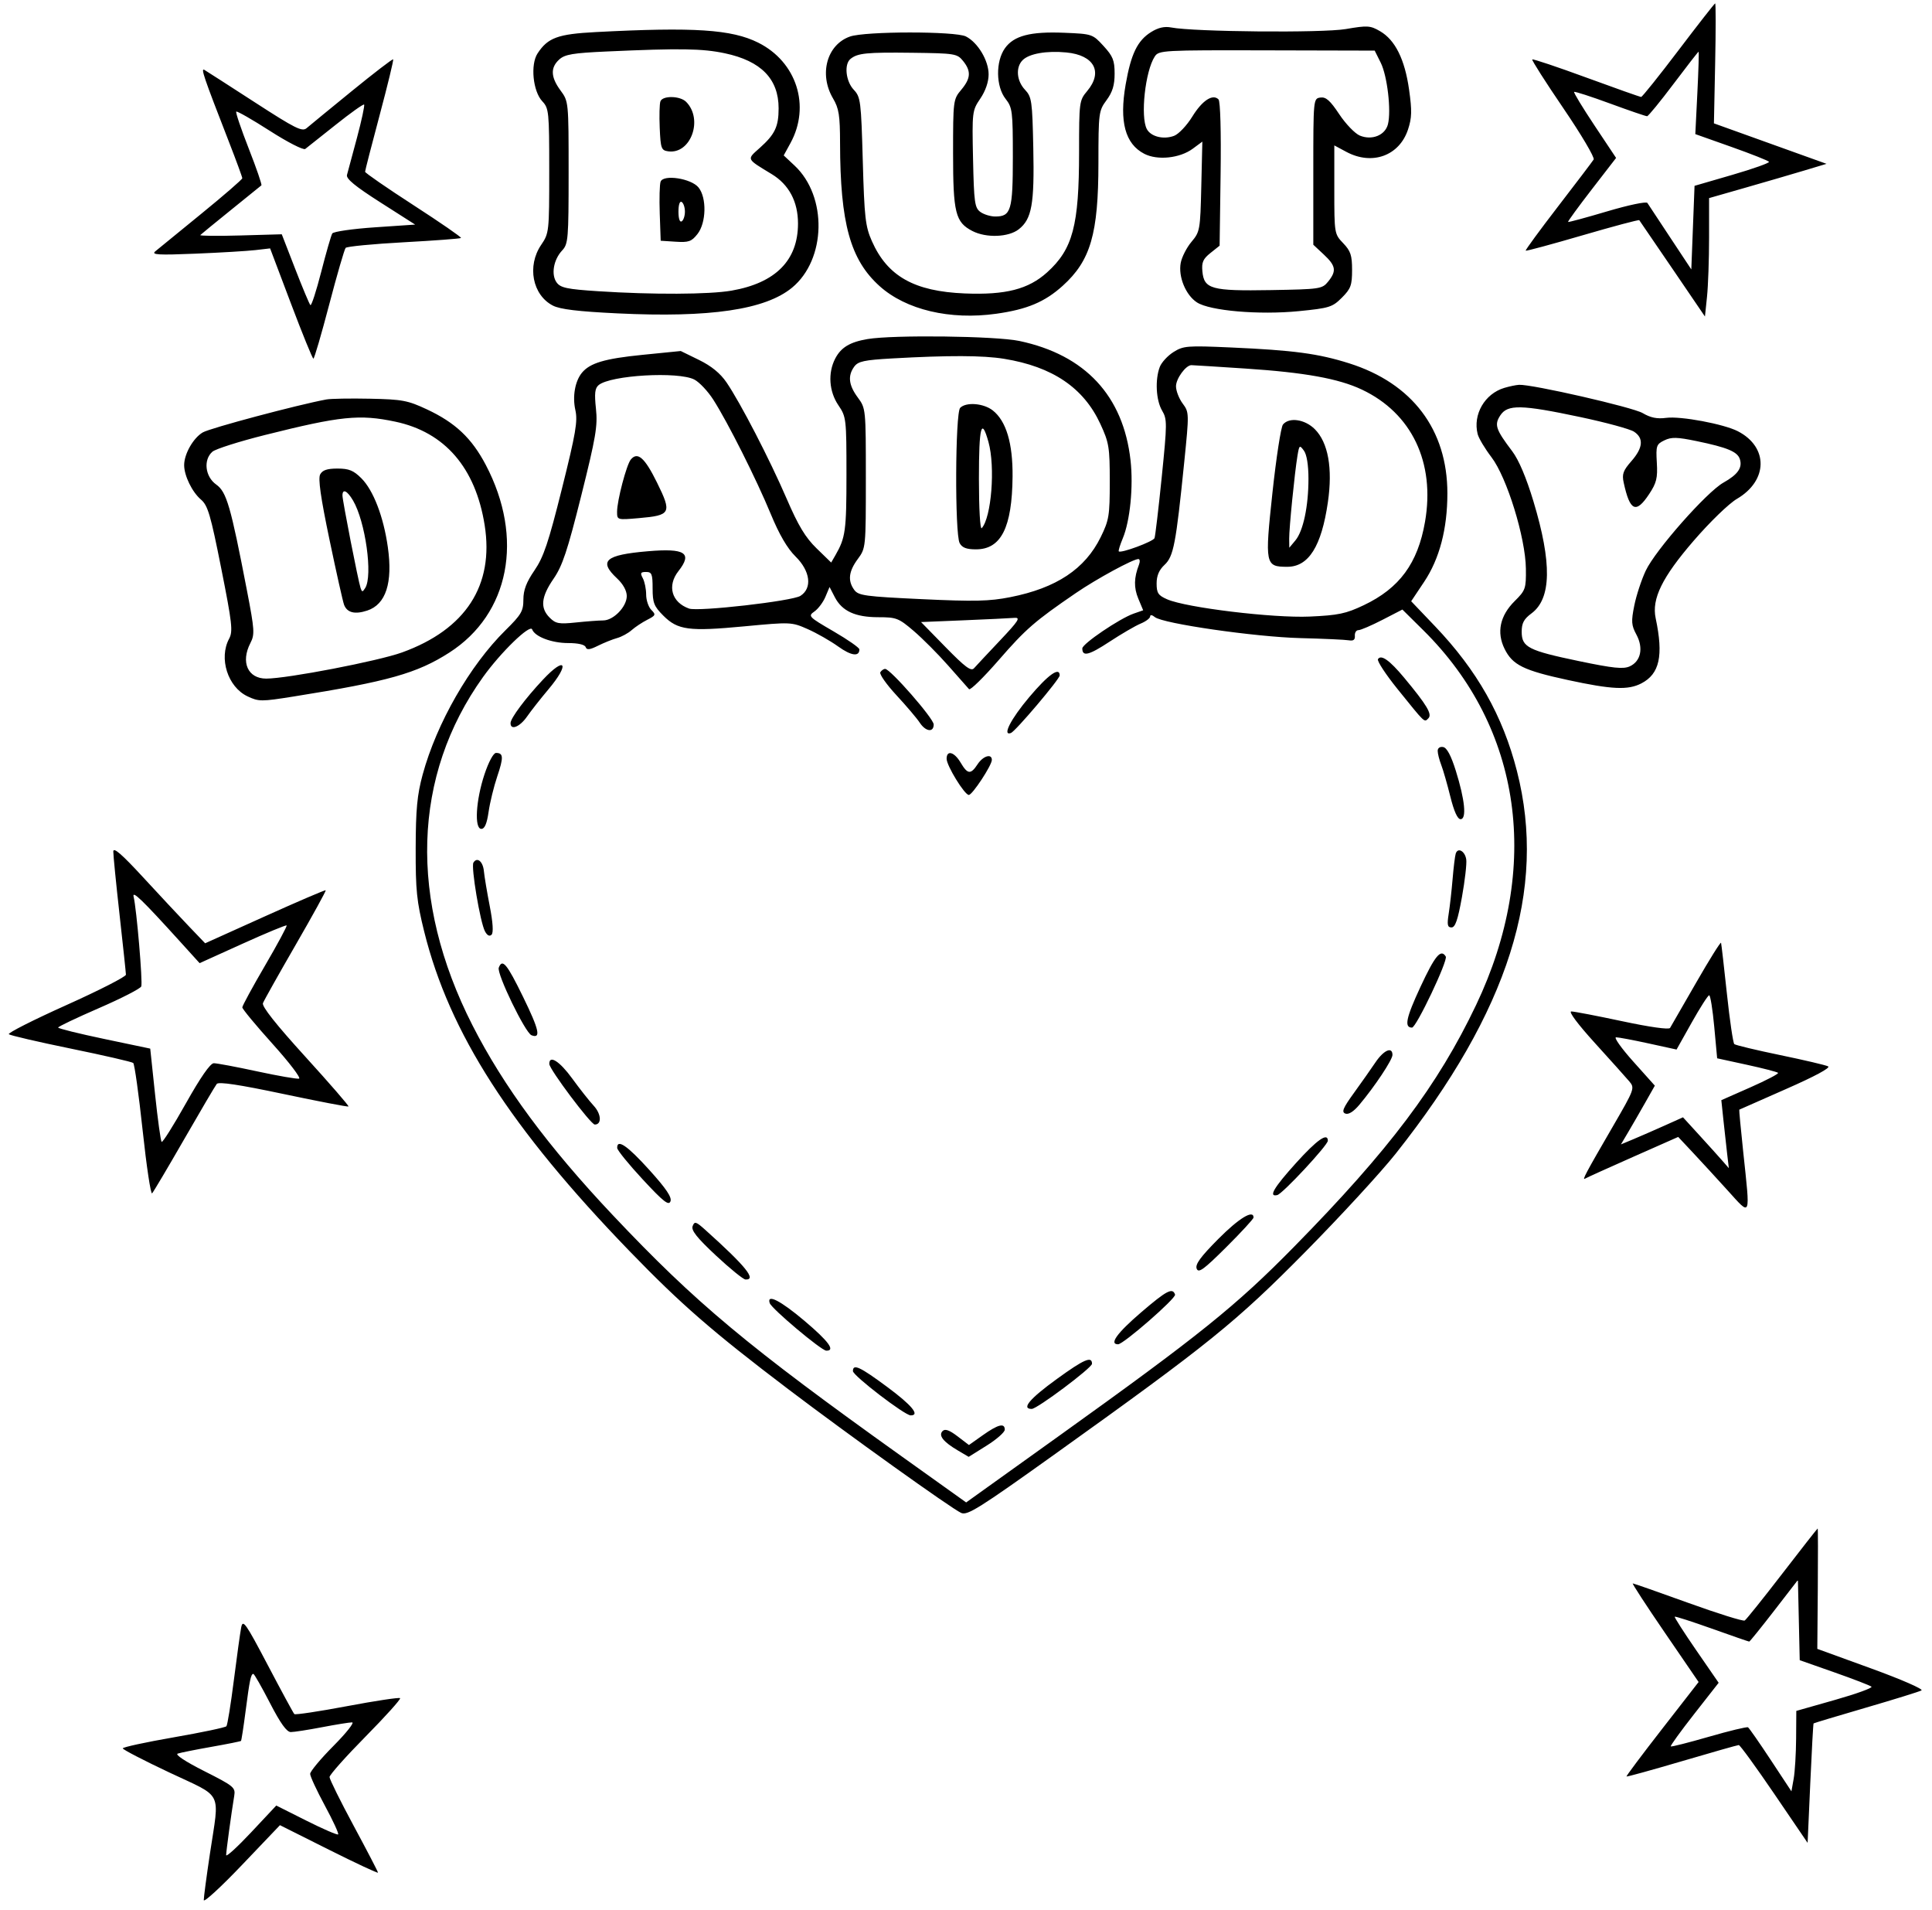<svg id="svg" version="1.1" width="598" height="591" xmlns="http://www.w3.org/2000/svg"><path d="M519.542 15.552 C 513.515 23.499,508.307 30.000,507.969 30.000 C 507.631 30.000,499.998 27.301,491.008 24.003 C 482.017 20.704,474.485 18.182,474.269 18.397 C 474.054 18.613,478.395 25.420,483.917 33.526 C 489.438 41.631,493.650 48.758,493.276 49.362 C 492.903 49.967,487.950 56.495,482.270 63.869 C 476.590 71.243,472.076 77.410,472.239 77.572 C 472.402 77.735,480.314 75.598,489.822 72.822 C 499.330 70.047,507.238 67.939,507.394 68.138 C 507.550 68.337,512.188 75.126,517.699 83.224 L 527.721 97.948 528.360 91.827 C 528.712 88.461,529.000 80.216,529.000 73.505 L 529.000 61.303 540.250 58.083 C 546.438 56.312,554.617 53.925,558.427 52.780 L 565.354 50.698 547.927 44.436 L 530.500 38.175 530.881 19.588 C 531.090 9.364,531.090 1.024,530.881 1.052 C 530.671 1.081,525.569 7.606,519.542 15.552 M356.299 9.916 C 352.068 12.553,350.070 16.668,348.414 26.155 C 346.408 37.646,348.261 44.532,354.183 47.594 C 358.255 49.701,365.191 48.974,369.181 46.024 L 372.154 43.826 371.827 57.725 C 371.511 71.157,371.409 71.732,368.790 74.842 C 367.299 76.611,365.800 79.548,365.459 81.368 C 364.663 85.612,366.997 91.297,370.471 93.573 C 374.460 96.186,389.733 97.501,402.001 96.287 C 411.476 95.349,412.402 95.059,415.341 92.120 C 418.108 89.353,418.500 88.290,418.500 83.546 C 418.500 79.002,418.058 77.670,415.750 75.261 C 413.024 72.415,413.000 72.273,413.000 58.693 L 413.000 44.996 416.735 46.998 C 424.700 51.267,433.110 48.224,435.807 40.097 C 437.010 36.473,437.069 34.286,436.141 27.724 C 434.820 18.380,431.846 12.386,427.185 9.671 C 424.131 7.892,423.291 7.838,416.543 8.993 C 409.308 10.230,369.552 9.869,362.500 8.501 C 360.440 8.102,358.497 8.545,356.299 9.916 M184.453 9.923 C 172.650 10.539,169.577 11.663,166.388 16.530 C 164.128 19.980,164.947 28.250,167.856 31.347 C 169.895 33.517,170.000 34.575,170.000 52.868 C 170.000 71.741,169.953 72.176,167.500 75.785 C 163.068 82.308,164.801 91.295,171.123 94.563 C 173.356 95.719,178.892 96.387,191.116 96.977 C 219.805 98.363,236.874 95.850,245.160 89.020 C 255.753 80.288,256.147 60.781,245.922 51.225 L 242.577 48.098 244.658 44.299 C 250.959 32.803,246.575 19.138,234.682 13.198 C 226.470 9.097,214.814 8.337,184.453 9.923 M263.094 11.306 C 255.931 13.816,253.422 22.966,257.843 30.459 C 259.668 33.551,260.003 35.684,260.018 44.307 C 260.061 69.087,263.187 80.387,272.256 88.540 C 280.418 95.878,294.038 99.103,308.371 97.091 C 317.919 95.751,323.393 93.447,328.945 88.431 C 337.570 80.638,339.972 72.377,339.988 50.444 C 340.000 34.897,340.079 34.281,342.500 31.000 C 344.352 28.489,345.000 26.363,345.000 22.791 C 345.000 18.697,344.484 17.408,341.577 14.235 C 338.194 10.544,338.052 10.496,329.413 10.141 C 318.924 9.709,313.819 11.041,311.050 14.929 C 308.142 19.014,308.241 26.765,311.250 30.590 C 313.358 33.269,313.500 34.403,313.500 48.570 C 313.500 65.085,312.936 67.000,308.069 67.000 C 306.591 67.000,304.509 66.362,303.441 65.583 C 301.697 64.309,301.468 62.650,301.180 49.230 C 300.867 34.590,300.911 34.219,303.430 30.508 C 305.048 28.123,306.000 25.346,306.000 23.008 C 306.000 18.722,302.658 13.145,298.970 11.279 C 295.704 9.627,267.828 9.648,263.094 11.306 M224.370 16.490 C 235.571 18.863,241.000 24.422,241.000 33.516 C 241.000 39.198,239.870 41.571,235.165 45.773 C 231.075 49.426,230.900 49.043,238.861 53.881 C 244.203 57.128,247.000 62.384,247.000 69.174 C 247.000 80.559,240.060 87.565,226.433 89.938 C 219.531 91.140,201.980 91.217,185.125 90.120 C 175.554 89.497,173.522 89.072,172.313 87.440 C 170.517 85.016,171.313 80.360,174.015 77.484 C 175.871 75.509,176.000 73.938,176.000 53.380 C 176.000 31.493,175.988 31.373,173.500 28.000 C 170.448 23.863,170.326 20.921,173.102 18.405 C 174.851 16.821,177.333 16.404,187.852 15.930 C 210.528 14.907,217.393 15.012,224.370 16.490 M427.372 19.414 C 429.401 23.480,430.661 34.232,429.602 38.449 C 428.745 41.862,424.653 43.513,420.900 41.959 C 419.398 41.336,416.532 38.363,414.532 35.351 C 411.708 31.097,410.406 29.944,408.698 30.187 C 406.508 30.499,406.500 30.582,406.500 53.117 L 406.500 75.733 409.750 78.768 C 413.495 82.265,413.749 83.852,411.091 87.139 C 409.248 89.417,408.625 89.510,393.341 89.772 C 374.965 90.087,372.692 89.467,372.169 83.997 C 371.901 81.185,372.367 80.119,374.669 78.285 L 377.500 76.030 377.805 53.870 C 377.987 40.695,377.723 31.323,377.156 30.756 C 375.363 28.963,372.113 31.096,369.047 36.078 C 367.363 38.815,364.832 41.494,363.423 42.029 C 360.166 43.267,356.230 42.299,354.974 39.951 C 352.933 36.137,354.467 22.024,357.415 17.500 C 358.677 15.563,359.773 15.503,392.109 15.582 L 425.500 15.664 427.372 19.414 M298.091 18.861 C 300.644 22.018,300.496 24.257,297.500 27.818 C 295.052 30.727,295.000 31.137,295.000 47.444 C 295.000 65.882,295.716 68.768,300.967 71.483 C 305.243 73.694,312.177 73.435,315.341 70.946 C 319.373 67.775,320.192 63.188,319.829 45.828 C 319.522 31.187,319.352 29.998,317.250 27.763 C 314.649 24.998,314.321 20.822,316.532 18.611 C 318.552 16.591,323.940 15.644,330.066 16.232 C 338.684 17.060,341.483 22.260,336.500 28.182 C 334.063 31.078,334.000 31.554,334.000 47.028 C 334.000 69.804,332.065 77.095,324.114 84.278 C 318.317 89.515,311.272 91.320,298.620 90.808 C 282.993 90.175,274.679 85.494,269.869 74.618 C 267.851 70.053,267.546 67.374,267.053 49.828 C 266.529 31.195,266.381 30.031,264.250 27.764 C 261.777 25.134,261.225 19.874,263.250 18.230 C 265.464 16.433,268.241 16.156,282.341 16.330 C 295.581 16.493,296.264 16.602,298.091 18.861 M525.374 28.750 L 524.740 41.500 535.949 45.473 C 542.113 47.658,547.331 49.727,547.544 50.071 C 547.756 50.415,542.659 52.229,536.215 54.102 L 524.500 57.507 524.000 70.440 L 523.500 83.372 517.000 73.547 C 513.425 68.143,510.233 63.309,509.906 62.805 C 509.574 62.292,504.087 63.439,497.455 65.409 C 490.933 67.346,485.485 68.819,485.349 68.682 C 485.213 68.546,488.503 64.033,492.660 58.653 L 500.220 48.872 493.540 38.839 C 489.866 33.321,487.024 28.643,487.224 28.443 C 487.424 28.243,492.435 29.862,498.360 32.040 C 504.285 34.218,509.441 35.984,509.817 35.964 C 510.192 35.944,513.875 31.444,518.000 25.965 C 522.125 20.485,525.614 16.001,525.754 16.001 C 525.894 16.000,525.723 21.738,525.374 28.750 M108.929 28.155 C 102.093 33.726,95.785 38.899,94.912 39.651 C 93.530 40.840,91.455 39.807,78.912 31.686 C 70.985 26.555,63.951 22.033,63.279 21.637 C 62.051 20.914,63.020 23.756,70.901 44.000 C 73.149 49.775,74.991 54.794,74.994 55.154 C 74.998 55.513,69.286 60.463,62.303 66.154 C 55.319 71.844,48.907 77.080,48.053 77.788 C 46.777 78.846,48.999 78.974,60.500 78.500 C 68.200 78.183,76.548 77.686,79.052 77.395 L 83.604 76.867 90.052 93.922 C 93.598 103.302,96.726 110.982,97.003 110.988 C 97.279 110.995,99.481 103.463,101.896 94.250 C 104.311 85.037,106.602 77.143,106.987 76.707 C 107.372 76.270,115.475 75.490,124.995 74.972 C 134.514 74.454,142.477 73.856,142.690 73.643 C 142.903 73.431,136.310 68.877,128.038 63.525 C 119.767 58.172,113.001 53.502,113.002 53.147 C 113.003 52.791,115.034 44.894,117.516 35.598 C 119.998 26.301,121.878 18.545,121.693 18.360 C 121.509 18.176,115.765 22.583,108.929 28.155 M204.419 31.349 C 204.135 32.091,204.036 35.804,204.201 39.599 C 204.476 45.942,204.687 46.526,206.808 46.827 C 213.810 47.820,217.766 36.909,212.363 31.506 C 210.492 29.634,205.118 29.528,204.419 31.349 M110.491 42.644 C 109.045 48.065,107.656 53.231,107.403 54.124 C 107.071 55.303,109.899 57.633,117.723 62.624 L 128.500 69.500 116.000 70.348 C 109.125 70.815,103.207 71.670,102.848 72.249 C 102.489 72.828,100.946 78.178,99.420 84.139 C 97.893 90.100,96.386 94.724,96.072 94.415 C 95.757 94.107,93.636 89.049,91.358 83.177 L 87.215 72.500 74.358 72.866 C 67.286 73.068,61.725 73.009,62.000 72.736 C 62.275 72.463,66.550 68.968,71.500 64.969 C 76.450 60.970,80.684 57.545,80.908 57.358 C 81.133 57.170,79.374 52.059,77.000 46.000 C 74.626 39.941,72.881 34.786,73.123 34.544 C 73.365 34.302,78.040 36.975,83.512 40.483 C 88.994 43.998,93.919 46.518,94.481 46.095 C 95.041 45.673,99.274 42.316,103.887 38.634 C 108.500 34.953,112.464 32.131,112.697 32.364 C 112.930 32.597,111.937 37.223,110.491 42.644 M204.475 56.206 C 204.166 57.009,204.046 61.455,204.207 66.084 L 204.500 74.500 209.138 74.800 C 213.164 75.061,214.055 74.746,215.888 72.415 C 218.615 68.948,218.789 61.196,216.211 58.012 C 213.951 55.221,205.360 53.899,204.475 56.206 M212.000 65.500 C 212.000 66.810,211.550 68.160,211.000 68.500 C 210.404 68.869,210.000 67.657,210.000 65.500 C 210.000 63.343,210.404 62.131,211.000 62.500 C 211.550 62.840,212.000 64.190,212.000 65.500 M268.500 104.930 C 263.048 105.856,260.299 107.521,258.510 110.980 C 256.212 115.424,256.604 121.138,259.500 125.405 C 261.936 128.995,262.000 129.545,262.000 146.979 C 262.000 164.192,261.696 166.406,258.593 171.793 L 257.272 174.086 252.747 169.688 C 249.297 166.335,247.104 162.700,243.520 154.395 C 238.228 142.133,229.164 124.607,224.865 118.325 C 222.931 115.500,220.183 113.258,216.361 111.388 L 210.714 108.625 198.800 109.816 C 187.202 110.976,182.633 112.327,180.135 115.337 C 177.986 117.927,177.143 122.691,178.089 126.902 C 178.858 130.322,178.215 134.079,173.932 151.223 C 169.757 167.933,168.261 172.381,165.433 176.509 C 162.920 180.174,162.000 182.597,162.000 185.543 C 162.000 189.102,161.358 190.202,156.458 195.034 C 145.396 205.943,135.141 223.815,130.820 239.716 C 129.119 245.974,128.696 250.441,128.663 262.500 C 128.627 275.501,128.978 278.936,131.297 288.274 C 139.094 319.665,157.982 349.052,194.866 387.175 C 210.795 403.639,220.522 412.098,244.000 429.903 C 262.576 443.991,294.434 466.785,297.497 468.181 C 299.418 469.056,303.018 466.799,326.595 449.938 C 374.338 415.794,382.513 409.190,404.090 387.339 C 414.865 376.427,427.429 362.775,432.011 357.000 C 466.963 312.944,478.913 275.226,469.526 238.596 C 465.134 221.460,457.203 207.448,444.160 193.781 L 436.793 186.062 440.814 180.040 C 445.566 172.925,448.000 163.649,448.000 152.658 C 448.000 132.960,437.151 118.610,417.586 112.429 C 408.042 109.414,400.410 108.392,381.000 107.528 C 367.468 106.925,366.281 107.020,363.225 108.942 C 361.424 110.074,359.511 112.155,358.975 113.566 C 357.477 117.507,357.815 123.878,359.691 127.055 C 361.282 129.748,361.276 130.972,359.582 147.661 C 358.592 157.420,357.589 165.908,357.353 166.524 C 356.944 167.588,346.957 171.290,346.291 170.624 C 346.116 170.450,346.677 168.625,347.536 166.569 C 349.782 161.192,350.836 150.603,349.932 142.489 C 347.705 122.502,335.887 109.810,315.500 105.511 C 308.187 103.969,276.466 103.577,268.500 104.930 M310.787 111.035 C 325.776 113.468,335.414 119.988,340.591 131.200 C 343.269 137.000,343.500 138.412,343.500 149.000 C 343.500 159.582,343.276 160.957,340.689 166.224 C 335.848 176.083,326.968 181.977,312.714 184.792 C 306.235 186.072,301.646 186.176,285.383 185.415 C 267.794 184.592,265.696 184.306,264.419 182.559 C 262.346 179.724,262.673 176.831,265.500 173.000 C 267.985 169.632,268.000 169.482,268.000 148.000 C 268.000 126.518,267.985 126.368,265.500 123.000 C 262.673 119.169,262.346 116.276,264.419 113.441 C 265.609 111.814,267.508 111.406,276.169 110.918 C 293.624 109.934,304.221 109.970,310.787 111.035 M385.517 114.054 C 403.833 115.261,414.338 117.159,421.537 120.563 C 436.976 127.861,444.270 143.143,441.074 161.496 C 438.838 174.335,433.169 182.038,422.085 187.298 C 416.574 189.914,414.219 190.407,405.369 190.801 C 394.042 191.305,367.157 188.049,361.250 185.458 C 358.480 184.243,358.000 183.519,358.000 180.557 C 358.000 178.153,358.758 176.374,360.458 174.790 C 363.243 172.196,363.975 168.374,366.542 143.068 C 368.087 127.830,368.081 127.601,366.054 124.859 C 364.924 123.331,364.000 120.938,364.000 119.540 C 364.000 117.170,367.040 113.000,368.767 113.000 C 369.189 113.000,376.726 113.474,385.517 114.054 M214.918 117.458 C 216.469 118.260,219.115 121.072,220.799 123.708 C 225.312 130.772,234.114 148.284,238.569 159.063 C 241.200 165.429,243.695 169.707,246.235 172.210 C 250.826 176.734,251.481 182.005,247.750 184.395 C 245.218 186.017,216.118 189.336,213.277 188.327 C 207.876 186.409,206.425 181.272,210.000 176.727 C 214.416 171.113,212.084 169.600,200.537 170.586 C 187.306 171.716,185.196 173.578,191.000 179.000 C 192.870 180.747,194.000 182.798,194.000 184.447 C 194.000 187.751,189.889 192.000,186.692 192.000 C 185.373 192.000,181.585 192.283,178.276 192.629 C 172.987 193.182,172.000 193.000,170.129 191.129 C 167.130 188.130,167.476 184.714,171.349 179.084 C 174.090 175.099,175.641 170.441,179.906 153.397 C 184.437 135.282,185.029 131.787,184.462 126.490 C 183.952 121.730,184.135 120.133,185.298 119.167 C 188.998 116.097,209.948 114.888,214.918 117.458 M465.619 120.034 C 459.554 121.850,455.846 128.266,457.365 134.316 C 457.686 135.598,459.613 138.825,461.646 141.488 C 466.426 147.748,472.188 166.415,472.299 176.000 C 472.371 182.155,472.187 182.686,468.843 186.000 C 464.276 190.525,463.180 195.672,465.694 200.778 C 468.166 205.797,471.564 207.469,485.330 210.444 C 498.940 213.385,503.915 213.612,508.033 211.483 C 513.693 208.556,514.931 202.928,512.468 191.319 C 511.195 185.319,514.459 178.659,524.208 167.367 C 529.245 161.533,535.121 155.841,537.620 154.377 C 547.258 148.728,547.408 138.365,537.923 133.460 C 533.583 131.216,520.199 128.710,515.744 129.308 C 512.912 129.687,510.895 129.281,508.447 127.836 C 505.365 126.018,474.170 118.883,470.187 119.086 C 469.259 119.133,467.204 119.560,465.619 120.034 M101.000 123.619 C 92.092 125.273,65.027 132.488,62.766 133.812 C 59.821 135.536,57.000 140.488,57.000 143.933 C 57.000 147.207,59.470 152.270,62.201 154.597 C 64.331 156.411,65.177 159.283,68.478 175.889 C 71.866 192.934,72.139 195.372,70.916 197.656 C 67.671 203.721,70.495 212.584,76.597 215.479 C 80.088 217.136,80.842 217.139,90.891 215.537 C 120.218 210.864,129.085 208.363,139.092 201.941 C 157.709 189.994,162.265 166.521,150.363 143.872 C 146.014 135.594,140.932 130.799,132.161 126.694 C 126.206 123.908,124.516 123.591,114.537 123.384 C 108.467 123.258,102.375 123.364,101.000 123.619 M297.200 126.200 C 295.656 127.744,295.509 165.213,297.035 168.066 C 297.794 169.484,299.139 170.000,302.081 170.000 C 309.869 170.000,313.263 163.262,313.414 147.500 C 313.512 137.193,311.446 130.283,307.287 127.011 C 304.450 124.780,299.054 124.346,297.200 126.200 M489.092 129.052 C 497.016 130.730,504.512 132.766,505.750 133.575 C 508.835 135.592,508.570 138.586,504.943 142.718 C 502.394 145.621,501.999 146.724,502.570 149.350 C 504.497 158.214,506.371 159.060,510.445 152.904 C 512.740 149.436,513.105 147.947,512.828 143.186 C 512.522 137.947,512.681 137.475,515.151 136.274 C 517.346 135.207,519.066 135.247,525.151 136.505 C 534.651 138.469,537.796 139.781,538.528 142.087 C 539.373 144.749,537.903 146.850,533.447 149.350 C 528.261 152.259,512.406 170.222,509.399 176.595 C 508.077 179.397,506.482 184.247,505.854 187.371 C 504.859 192.327,504.942 193.477,506.503 196.376 C 508.743 200.535,507.886 204.639,504.452 206.204 C 502.443 207.119,499.384 206.804,488.729 204.584 C 473.034 201.314,471.000 200.273,471.000 195.507 C 471.000 192.833,471.676 191.560,474.015 189.831 C 480.207 185.253,480.405 174.263,474.640 155.153 C 472.427 147.819,470.106 142.337,468.077 139.653 C 462.941 132.860,462.473 131.453,464.381 128.541 C 466.633 125.104,470.867 125.191,489.092 129.052 M122.370 130.490 C 137.685 133.735,147.186 144.737,150.012 162.500 C 152.979 181.157,144.155 194.762,124.456 201.899 C 117.084 204.570,88.895 210.000,82.401 210.000 C 76.701 210.000,74.441 204.916,77.506 198.988 C 78.884 196.324,78.793 194.941,76.449 182.788 C 71.383 156.524,70.138 152.234,66.919 149.942 C 63.479 147.493,62.880 142.288,65.750 139.782 C 66.713 138.942,74.025 136.618,82.000 134.617 C 105.413 128.744,111.292 128.143,122.370 130.490 M397.111 131.366 C 396.487 132.118,395.022 141.604,393.855 152.447 C 391.462 174.676,391.606 175.400,398.436 175.400 C 405.062 175.400,409.036 169.074,411.018 155.375 C 412.532 144.907,411.104 136.950,406.967 132.813 C 403.893 129.739,399.051 129.028,397.111 131.366 M305.957 136.786 C 308.100 144.502,306.872 160.140,303.864 163.450 C 303.375 163.987,303.000 157.334,303.000 148.141 C 303.000 131.906,303.775 128.929,305.957 136.786 M405.000 148.142 C 405.000 156.691,403.382 164.326,400.953 167.239 L 399.067 169.500 399.033 166.711 C 398.996 163.560,400.718 146.319,401.600 141.013 C 402.146 137.730,402.262 137.638,403.590 139.454 C 404.474 140.663,405.000 143.903,405.000 148.142 M195.247 142.207 C 193.915 143.820,191.000 154.902,191.000 158.357 C 191.000 160.918,191.017 160.923,197.750 160.339 C 207.661 159.478,208.017 158.782,203.367 149.347 C 199.556 141.613,197.345 139.669,195.247 142.207 M99.104 146.806 C 98.416 148.091,99.251 153.938,101.995 167.056 C 104.116 177.200,106.145 186.253,106.504 187.173 C 107.453 189.612,109.850 190.205,113.670 188.944 C 119.443 187.039,121.611 180.359,120.043 169.306 C 118.707 159.881,115.570 151.724,111.854 148.008 C 109.424 145.578,108.003 145.000,104.458 145.000 C 101.251 145.000,99.810 145.486,99.104 146.806 M109.263 154.867 C 113.110 161.381,115.448 178.162,113.038 181.972 C 112.219 183.268,112.048 183.268,111.609 181.972 C 110.878 179.815,106.000 154.913,106.000 153.340 C 106.000 151.133,107.460 151.816,109.263 154.867 M352.537 174.750 C 350.971 178.799,350.911 181.850,352.331 185.250 L 353.840 188.860 350.889 189.889 C 346.550 191.401,335.000 199.226,335.000 200.653 C 335.000 203.291,337.012 202.797,343.427 198.584 C 347.097 196.174,351.427 193.651,353.050 192.979 C 354.672 192.307,356.000 191.307,356.000 190.756 C 356.000 190.183,356.622 190.271,357.456 190.963 C 359.883 192.977,388.508 197.109,402.500 197.465 C 409.650 197.647,416.400 197.954,417.500 198.148 C 418.908 198.396,419.459 197.982,419.361 196.750 C 419.285 195.787,419.784 195.000,420.471 195.000 C 421.157 195.000,424.498 193.567,427.896 191.815 L 434.072 188.629 440.576 195.065 C 471.110 225.276,477.176 268.391,456.889 311.000 C 445.047 335.872,430.004 355.848,400.543 385.825 C 382.497 404.188,371.356 413.147,327.591 444.496 L 299.048 464.940 279.274 450.815 C 231.292 416.538,215.376 403.255,189.667 376.029 C 169.645 354.827,155.866 336.188,146.239 317.288 C 126.462 278.459,127.631 240.043,149.521 209.500 C 155.011 201.839,164.076 193.050,164.712 194.771 C 165.542 197.020,170.764 199.000,175.867 199.000 C 178.938 199.000,181.002 199.477,181.275 200.250 C 181.612 201.203,182.521 201.101,185.108 199.819 C 186.974 198.894,189.625 197.830,191.000 197.454 C 192.375 197.078,194.400 195.977,195.500 195.007 C 196.600 194.037,198.782 192.590,200.349 191.792 C 202.959 190.462,203.064 190.207,201.599 188.742 C 200.719 187.862,200.000 185.731,200.000 184.006 C 200.000 182.280,199.534 179.998,198.965 178.934 C 198.099 177.316,198.263 177.000,199.965 177.000 C 201.746 177.000,202.000 177.637,202.000 182.100 C 202.000 186.543,202.428 187.628,205.321 190.521 C 209.794 194.994,213.232 195.447,230.407 193.824 C 244.754 192.468,245.014 192.480,249.993 194.677 C 252.769 195.902,257.019 198.326,259.437 200.062 C 263.466 202.956,266.000 203.300,266.000 200.954 C 266.000 200.444,262.393 197.931,257.984 195.369 C 250.252 190.876,250.043 190.658,252.086 189.227 C 253.251 188.411,254.781 186.372,255.486 184.696 L 256.767 181.649 258.400 184.807 C 260.628 189.115,264.728 191.000,271.869 191.000 C 277.443 191.000,278.165 191.280,282.811 195.250 C 285.547 197.588,290.365 202.425,293.516 206.000 C 296.668 209.575,299.559 212.845,299.940 213.267 C 300.322 213.689,304.457 209.639,309.130 204.267 C 317.519 194.623,320.249 192.250,333.000 183.524 C 339.419 179.132,350.693 173.002,352.357 173.001 C 352.828 173.000,352.909 173.787,352.537 174.750 M309.476 198.250 C 305.707 202.238,302.109 206.083,301.480 206.796 C 300.575 207.822,298.749 206.469,292.711 200.296 L 285.085 192.500 298.293 191.956 C 305.557 191.656,312.586 191.319,313.914 191.206 C 315.985 191.029,315.353 192.032,309.476 198.250 M426.512 203.981 C 426.176 204.524,428.903 208.688,432.571 213.234 C 441.310 224.064,440.810 223.590,442.123 222.277 C 443.366 221.034,441.646 218.162,434.567 209.661 C 430.109 204.309,427.463 202.442,426.512 203.981 M168.038 210.344 C 162.579 216.169,158.062 222.218,158.028 223.750 C 157.975 226.125,160.872 224.989,163.127 221.750 C 164.372 219.963,167.327 216.201,169.695 213.392 C 176.473 205.351,175.095 202.815,168.038 210.344 M272.481 208.032 C 272.130 208.599,274.375 211.798,277.470 215.141 C 280.565 218.484,283.803 222.295,284.664 223.610 C 286.513 226.432,289.000 226.763,289.000 224.187 C 289.000 222.361,275.572 207.000,273.976 207.000 C 273.504 207.000,272.831 207.464,272.481 208.032 M318.558 215.750 C 312.853 222.513,310.127 227.857,312.904 226.833 C 314.314 226.314,328.000 210.163,328.000 209.019 C 328.000 206.233,324.456 208.759,318.558 215.750 M445.000 232.362 C 445.000 233.191,445.489 235.137,446.087 236.685 C 446.685 238.233,447.956 242.650,448.911 246.500 C 450.048 251.084,451.139 253.500,452.073 253.500 C 454.014 253.500,453.431 247.542,450.605 238.506 C 449.145 233.838,447.849 231.402,446.709 231.182 C 445.707 230.989,445.000 231.477,445.000 232.362 M149.960 239.620 C 147.280 247.674,146.770 256.500,148.986 256.500 C 150.017 256.500,150.705 254.886,151.231 251.231 C 151.648 248.332,152.856 243.394,153.915 240.256 C 155.909 234.349,155.836 233.000,153.523 233.000 C 152.735 233.000,151.236 235.787,149.960 239.620 M293.000 234.804 C 293.000 236.950,298.556 246.000,299.874 246.000 C 300.969 246.000,307.000 236.828,307.000 235.162 C 307.000 233.100,304.278 233.926,302.592 236.500 C 300.466 239.744,299.498 239.652,297.341 236.000 C 295.373 232.669,293.000 232.016,293.000 234.804 M35.068 263.500 C 35.055 264.600,35.924 273.375,37.000 283.000 C 38.076 292.625,38.966 301.005,38.978 301.623 C 38.990 302.241,30.669 306.487,20.487 311.060 C 10.304 315.632,2.317 319.678,2.737 320.050 C 3.156 320.422,11.825 322.432,22.000 324.518 C 32.175 326.604,40.832 328.595,41.237 328.942 C 41.642 329.290,42.955 338.685,44.153 349.821 C 45.352 360.957,46.669 369.715,47.081 369.284 C 47.492 368.853,51.970 361.300,57.031 352.500 C 62.092 343.700,66.618 336.019,67.089 335.431 C 67.682 334.690,74.013 335.644,87.722 338.540 C 98.600 340.838,107.666 342.578,107.868 342.407 C 108.071 342.236,102.065 335.313,94.521 327.023 C 85.424 317.026,81.001 311.439,81.387 310.434 C 81.707 309.599,86.277 301.462,91.542 292.350 C 96.808 283.237,100.977 275.657,100.808 275.504 C 100.638 275.351,92.175 278.979,82.000 283.566 L 63.500 291.906 58.500 286.687 C 55.750 283.817,49.358 276.976,44.296 271.484 C 37.687 264.314,35.086 262.064,35.068 263.500 M450.579 264.167 C 450.347 264.900,449.913 268.425,449.616 272.000 C 449.318 275.575,448.774 280.413,448.406 282.750 C 447.863 286.199,448.027 287.000,449.276 287.000 C 450.432 287.000,451.234 284.672,452.498 277.656 C 453.423 272.517,454.027 267.265,453.840 265.984 C 453.458 263.367,451.226 262.123,450.579 264.167 M146.537 266.940 C 145.740 268.230,148.631 285.442,150.109 288.204 C 150.802 289.498,151.530 289.870,152.152 289.248 C 152.773 288.627,152.572 285.469,151.585 280.391 C 150.742 276.051,149.928 271.185,149.776 269.577 C 149.492 266.567,147.680 265.091,146.537 266.940 M55.642 291.277 L 61.785 298.054 75.073 292.041 C 82.382 288.734,88.523 286.190,88.720 286.386 C 88.916 286.583,85.910 292.167,82.039 298.795 C 78.167 305.423,75.000 311.249,75.000 311.742 C 75.000 312.236,79.226 317.333,84.391 323.070 C 89.556 328.806,93.233 333.631,92.562 333.791 C 91.890 333.950,86.053 332.938,79.590 331.541 C 73.128 330.143,67.088 329.010,66.170 329.023 C 65.084 329.038,62.060 333.391,57.526 341.466 C 53.690 348.296,50.315 353.651,50.026 353.365 C 49.737 353.079,48.825 346.468,48.000 338.673 L 46.500 324.500 32.250 321.510 C 24.412 319.866,18.000 318.279,18.000 317.983 C 18.000 317.688,23.678 314.983,30.617 311.973 C 37.557 308.963,43.454 305.939,43.723 305.253 C 44.216 303.995,42.274 281.207,41.358 277.500 C 40.837 275.390,44.069 278.508,55.642 291.277 M525.000 304.087 C 520.875 311.269,517.240 317.575,516.923 318.102 C 516.576 318.677,510.677 317.850,502.138 316.029 C 494.324 314.363,487.221 313.000,486.355 313.000 C 485.420 313.000,488.379 316.960,493.640 322.751 C 498.513 328.114,503.307 333.458,504.294 334.628 C 506.050 336.709,505.943 337.001,499.195 348.627 C 490.700 363.262,489.574 365.381,490.650 364.717 C 491.118 364.429,497.787 361.411,505.471 358.012 L 519.442 351.832 523.977 356.666 C 526.471 359.325,531.322 364.603,534.756 368.395 C 542.071 376.471,541.774 377.203,539.573 356.500 C 538.813 349.350,538.261 343.453,538.346 343.395 C 538.431 343.338,544.959 340.457,552.853 336.993 C 561.678 333.120,566.685 330.425,565.853 329.995 C 565.109 329.611,558.425 328.039,551.000 326.503 C 543.575 324.968,537.189 323.438,536.809 323.105 C 536.429 322.772,535.397 315.750,534.517 307.500 C 533.636 299.250,532.822 292.169,532.708 291.764 C 532.594 291.360,529.125 296.905,525.000 304.087 M439.649 305.432 C 435.190 315.019,434.574 318.000,437.050 318.000 C 438.370 318.000,448.244 297.204,447.498 295.997 C 445.977 293.536,444.172 295.707,439.649 305.432 M154.381 299.450 C 153.685 301.264,162.578 319.624,164.513 320.367 C 167.510 321.517,166.899 318.720,161.925 308.537 C 156.879 298.206,155.497 296.541,154.381 299.450 M530.600 317.750 L 531.500 327.500 540.691 329.500 C 545.746 330.600,550.094 331.725,550.354 332.000 C 550.614 332.275,546.769 334.290,541.810 336.478 L 532.793 340.455 533.424 346.478 C 533.771 349.790,534.294 354.525,534.587 357.000 L 535.119 361.500 533.067 359.148 C 531.938 357.854,528.745 354.313,525.971 351.278 L 520.927 345.759 515.127 348.363 C 511.937 349.794,507.614 351.681,505.522 352.555 L 501.717 354.145 503.982 350.323 C 505.227 348.220,507.589 344.129,509.229 341.231 L 512.212 335.963 505.516 328.481 C 501.833 324.367,499.446 321.000,500.211 321.000 C 500.976 321.000,505.501 321.852,510.268 322.894 L 518.935 324.788 523.646 316.394 C 526.238 311.777,528.660 308.000,529.029 308.000 C 529.399 308.000,530.106 312.387,530.600 317.750 M425.741 328.750 C 424.352 330.813,421.340 335.091,419.047 338.258 C 415.688 342.897,415.178 344.131,416.420 344.608 C 417.402 344.984,418.967 344.005,420.731 341.908 C 425.519 336.218,431.000 327.971,431.000 326.456 C 431.000 323.779,428.293 324.960,425.741 328.750 M170.022 329.250 C 170.050 330.922,182.873 348.000,184.100 348.000 C 186.313 348.000,186.130 344.740,183.773 342.190 C 182.405 340.711,179.408 336.913,177.112 333.750 C 173.227 328.400,169.971 326.333,170.022 329.250 M401.142 359.910 C 394.249 367.544,392.519 370.502,395.345 369.823 C 397.012 369.423,411.000 354.399,411.000 353.010 C 411.000 350.355,407.658 352.695,401.142 359.910 M191.035 355.250 C 191.054 355.938,194.619 360.325,198.957 365.000 C 205.317 371.854,206.975 373.165,207.521 371.770 C 208.014 370.511,206.227 367.857,200.957 362.020 C 194.179 354.514,190.953 352.312,191.035 355.250 M377.085 383.414 C 371.570 388.967,369.891 391.274,370.401 392.602 C 370.963 394.066,372.556 392.908,379.541 385.960 C 384.193 381.331,388.000 377.197,388.000 376.772 C 388.000 374.223,383.486 376.970,377.085 383.414 M214.390 379.427 C 213.887 380.736,215.686 383.006,221.610 388.537 C 225.950 392.588,230.063 395.925,230.750 395.951 C 234.277 396.089,230.830 391.838,218.280 380.573 C 215.417 378.004,214.985 377.876,214.390 379.427 M353.250 406.078 C 345.752 412.502,343.221 416.000,346.072 416.000 C 347.732 416.000,364.081 401.742,363.707 400.620 C 362.959 398.377,361.115 399.340,353.250 406.078 M238.243 403.250 C 238.812 404.985,254.215 417.938,255.750 417.972 C 258.660 418.037,256.502 415.084,249.011 408.750 C 241.600 402.484,237.266 400.271,238.243 403.250 M327.156 426.710 C 318.684 432.849,316.035 436.000,319.348 436.000 C 321.023 436.000,338.000 423.287,338.000 422.033 C 338.000 419.568,335.562 420.619,327.156 426.710 M264.000 424.294 C 264.000 425.700,280.045 438.000,281.879 438.000 C 284.842 438.000,282.243 434.851,274.621 429.206 C 266.154 422.935,264.000 421.939,264.000 424.294 M304.206 444.130 L 299.912 447.170 296.372 444.470 C 293.850 442.547,292.522 442.078,291.758 442.842 C 290.393 444.207,291.946 446.181,296.494 448.864 L 299.830 450.832 305.415 447.339 C 308.487 445.418,311.000 443.206,311.000 442.423 C 311.000 440.259,308.941 440.777,304.206 444.130 M551.664 486.971 C 545.746 494.655,540.512 501.184,540.033 501.480 C 539.554 501.776,531.675 499.314,522.524 496.009 C 513.373 492.704,505.659 490.000,505.381 490.000 C 505.102 490.000,509.574 496.865,515.317 505.256 L 525.759 520.511 514.481 535.006 C 508.278 542.978,503.306 549.612,503.433 549.748 C 503.560 549.885,511.276 547.755,520.582 545.016 C 529.887 542.276,537.811 540.027,538.192 540.018 C 538.573 540.008,543.523 546.815,549.192 555.144 L 559.500 570.289 560.319 551.909 C 560.769 541.800,561.231 533.436,561.345 533.322 C 561.460 533.207,568.741 531.017,577.527 528.455 C 586.312 525.892,594.060 523.488,594.744 523.112 C 595.432 522.733,588.507 519.708,579.244 516.341 L 562.500 510.255 562.651 491.628 C 562.733 481.382,562.716 473.000,562.613 473.000 C 562.509 473.000,557.582 479.287,551.664 486.971 M567.779 517.523 C 573.676 519.594,578.843 521.590,579.262 521.957 C 579.681 522.324,574.619 524.160,568.012 526.038 L 556.000 529.452 555.942 537.976 C 555.911 542.664,555.571 548.265,555.188 550.422 L 554.491 554.344 548.088 544.634 C 544.567 539.293,541.399 534.747,541.049 534.531 C 540.700 534.314,535.258 535.627,528.957 537.447 C 522.656 539.268,517.339 540.613,517.143 540.438 C 516.946 540.262,520.200 535.760,524.374 530.433 L 531.963 520.748 525.016 510.673 C 521.195 505.132,518.203 500.464,518.367 500.299 C 518.532 500.135,523.712 501.801,529.878 504.000 C 536.045 506.200,541.240 508.000,541.423 508.000 C 541.606 508.000,545.073 503.710,549.128 498.466 L 556.500 488.932 556.779 501.344 L 557.058 513.756 567.779 517.523 M74.657 503.604 C 74.346 505.197,73.320 512.575,72.378 520.000 C 71.436 527.425,70.403 533.814,70.082 534.197 C 69.762 534.580,62.413 536.126,53.750 537.633 C 45.088 539.139,38.000 540.674,38.000 541.043 C 38.000 541.413,44.525 544.791,52.500 548.551 C 69.292 556.469,67.960 553.810,65.000 573.500 C 63.925 580.650,63.058 587.175,63.073 588.000 C 63.088 588.825,68.399 583.945,74.876 577.156 L 86.652 564.813 101.826 572.413 C 110.172 576.593,117.000 579.781,117.000 579.497 C 117.000 579.214,113.625 572.719,109.500 565.065 C 105.375 557.410,102.000 550.595,102.000 549.920 C 102.000 549.245,107.031 543.593,113.181 537.361 C 119.330 531.128,124.127 525.794,123.841 525.508 C 123.555 525.222,116.190 526.331,107.474 527.974 C 98.758 529.616,91.390 530.724,91.102 530.435 C 90.813 530.146,87.122 523.340,82.900 515.309 C 76.012 502.210,75.165 501.007,74.657 503.604 M83.554 527.000 C 86.812 533.309,88.744 536.000,90.013 536.000 C 91.009 536.000,95.351 535.325,99.662 534.500 C 103.973 533.675,108.164 533.000,108.975 533.000 C 109.786 533.000,107.199 536.273,103.225 540.274 C 99.251 544.274,96.000 548.174,96.000 548.941 C 96.000 549.708,98.053 554.132,100.562 558.773 C 103.071 563.413,104.918 567.416,104.666 567.667 C 104.414 567.919,100.002 566.012,94.861 563.430 L 85.514 558.736 77.757 567.009 C 73.491 571.559,70.000 574.742,70.000 574.083 C 70.000 572.913,71.587 561.255,72.497 555.747 C 72.926 553.149,72.407 552.720,63.226 548.086 C 57.425 545.159,54.105 542.971,55.000 542.665 C 55.825 542.383,60.512 541.444,65.415 540.578 C 70.318 539.712,74.449 538.884,74.594 538.739 C 74.740 538.594,75.382 534.431,76.023 529.487 C 77.269 519.871,77.659 518.000,78.422 518.000 C 78.688 518.000,80.998 522.050,83.554 527.000 " stroke="none" fill="black" fill-rule="evenodd"/></svg>